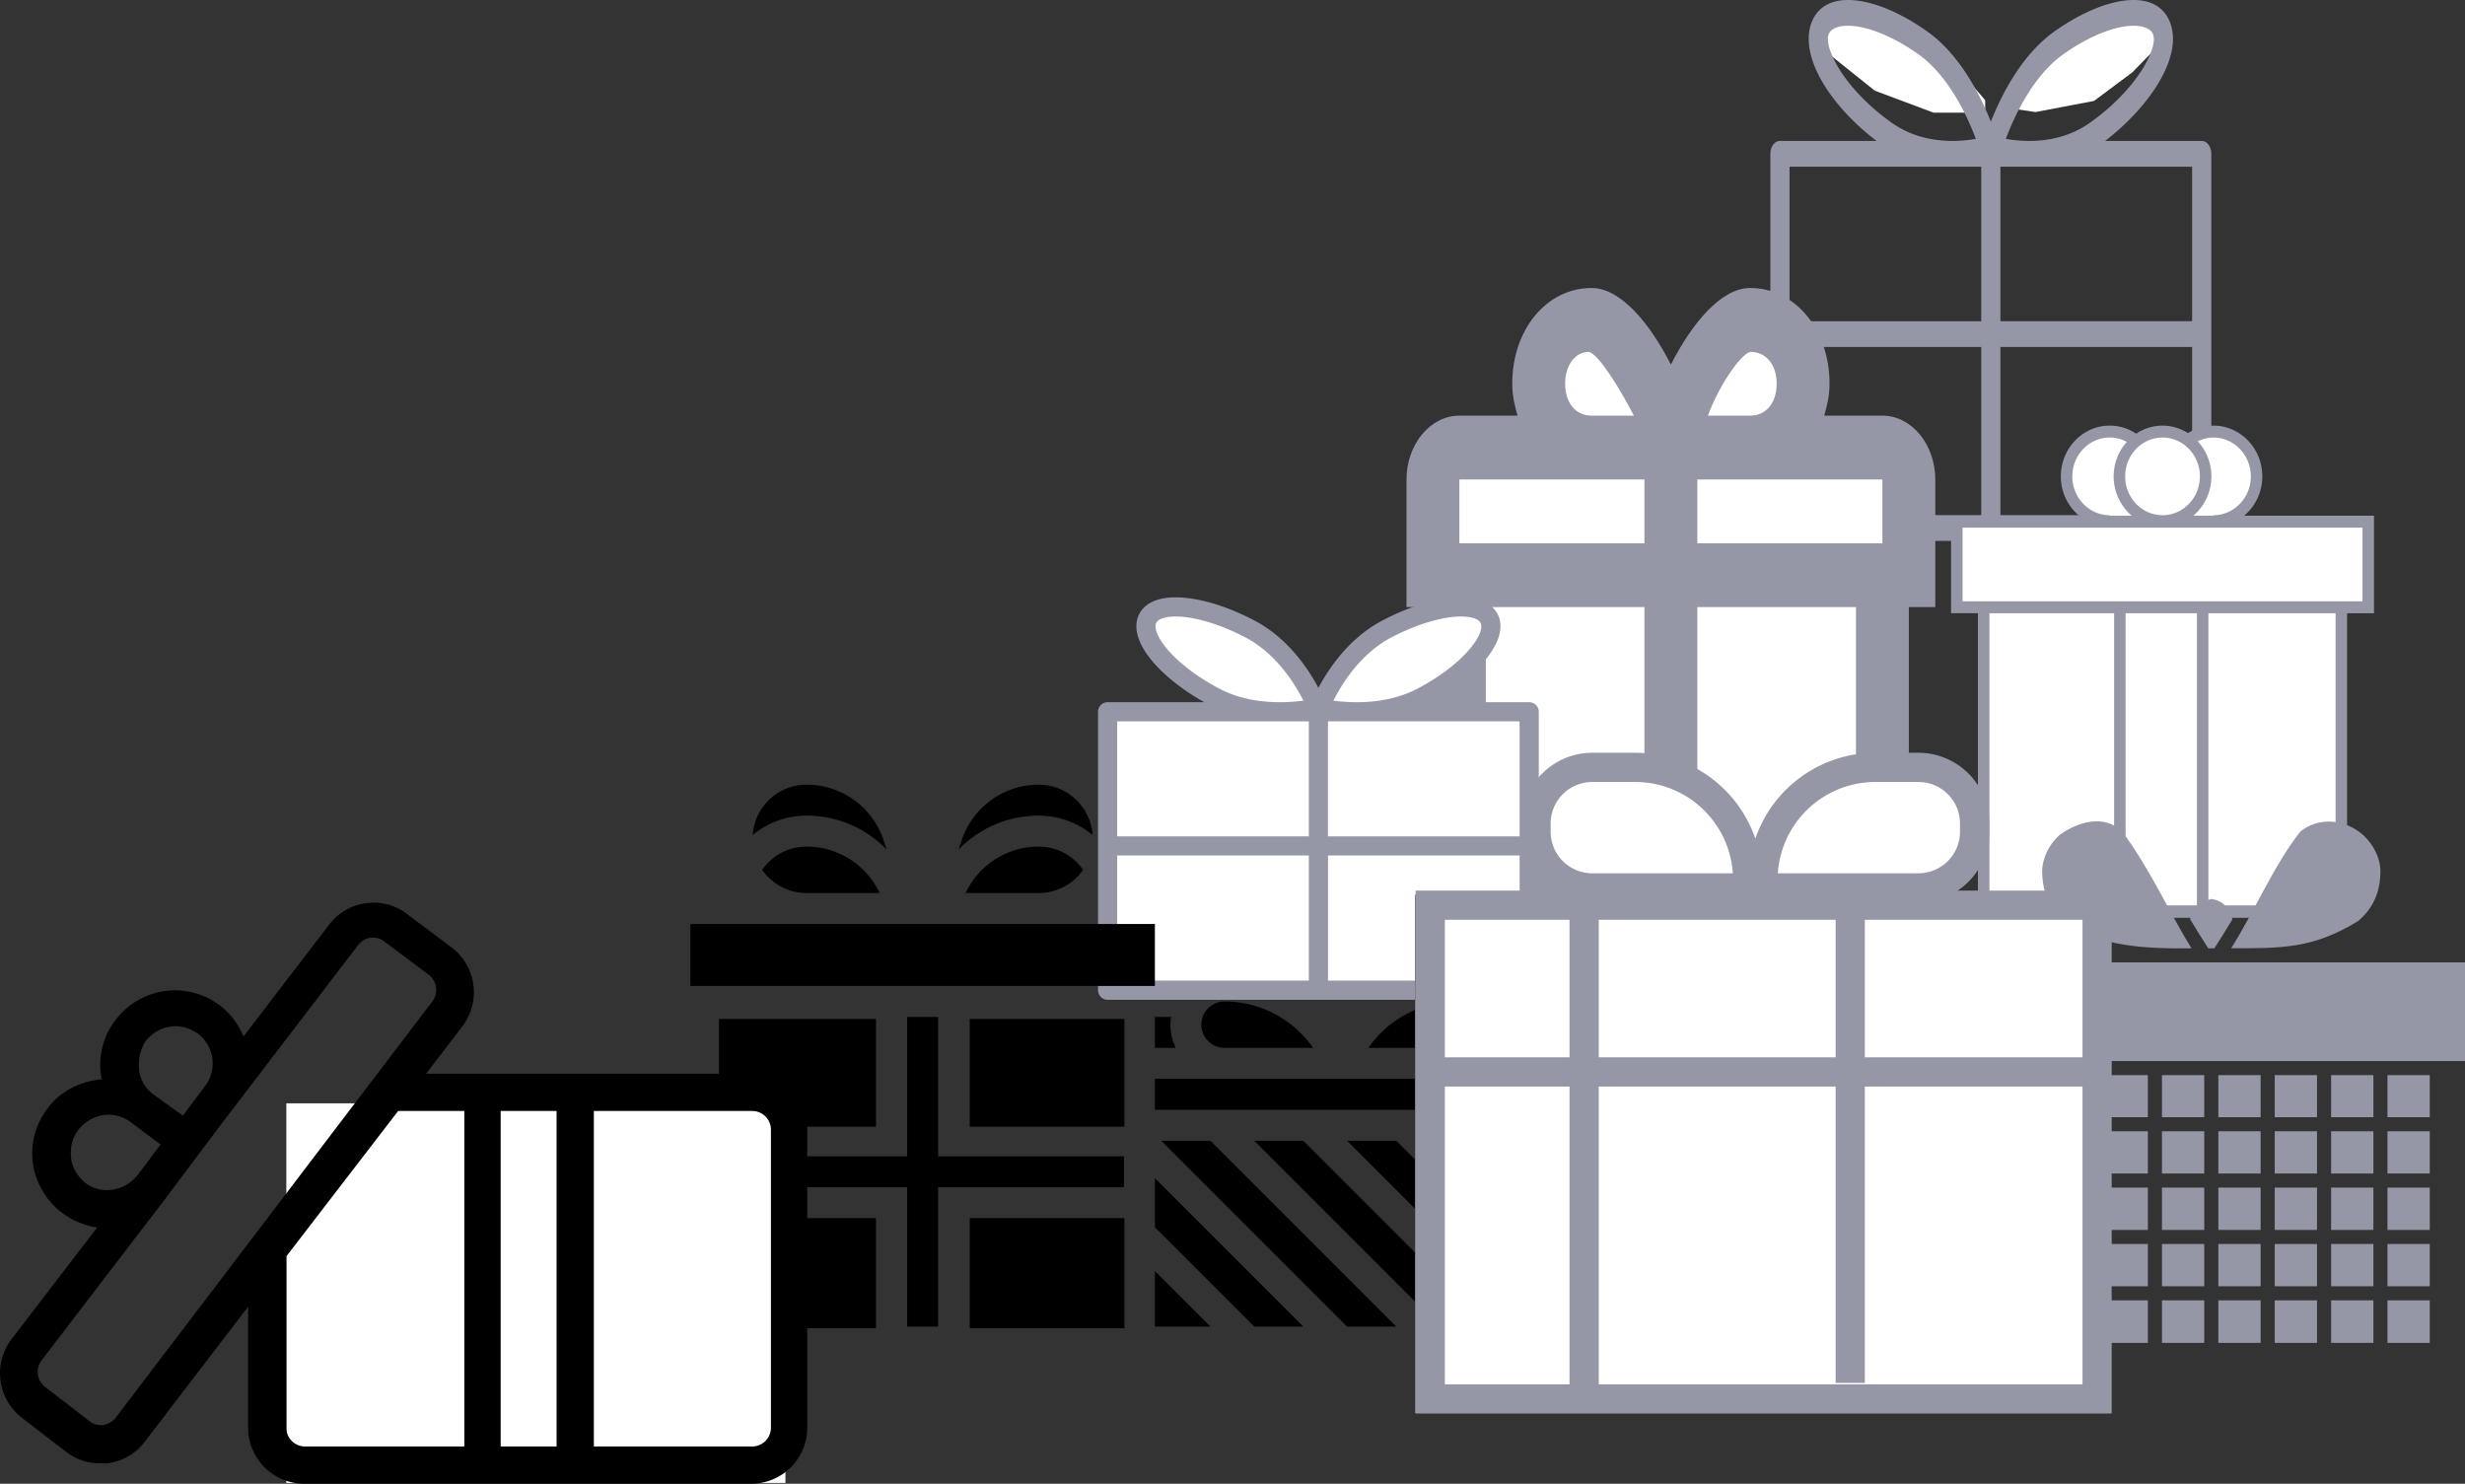 <svg xmlns="http://www.w3.org/2000/svg" width="1200" height="722.276" viewBox="0 0 1200 722.276">
  <rect x="0" y="0" width="1200" height="722.276" fill="#333333" stroke="none"/>
  <g id="Illustration_Gifts" data-name="Illustration/Gifts" transform="translate(-979.084 -420.768)">
    <g id="Illustration_Gift_8" data-name="Illustration/Gift 8" transform="translate(1840.921 420.768)">
      <path id="Path_131" data-name="Path 131" d="M107.071,57.935,85.909,33.275,60.118,18.842l-24.3-2.908-9.3,7.621,5.154,12.43L53.316,53.3,81.907,64h25.164Z" transform="translate(-2.489 -9.167)" fill="#fff"/>
      <path id="Path_130" data-name="Path 130" d="M90.446,59.831l17.3-25.513,27.452-17.693h31.193l3.095,12.529-14.649,15L136.208,58.044,107.742,63.45,90.446,60.9Z" transform="translate(21.349 -8.91)" fill="#fff"/>
      <path id="Path_112" data-name="Path 112" d="M218.991,79.608H171.929c20.784-15.817,38.382-40.623,31.6-57.838-1.937-4.915-6.58-10.77-17.7-10.77-10.817,0-24.882,5.592-38.587,15.334-16.132,11.472-26.011,31.477-30.915,43.908-4.9-12.438-14.783-32.436-30.915-43.908C71.713,16.592,57.648,11,46.831,11c-11.12,0-15.763,5.862-17.7,10.77C25.846,30.108,28.142,41.2,35.6,53.015,41.567,62.469,50.419,71.8,60.723,79.6H13.666C11.091,79.6,9,82.411,9,85.871V268.03c0,3.467,2.091,6.269,4.666,6.269H218.991c2.581,0,4.666-2.8,4.666-6.269V85.877C223.657,82.417,221.571,79.608,218.991,79.608Zm-4.666,87.76H120.995V92.14h93.329ZM151.612,37.411c12.217-8.683,25.008-13.873,34.219-13.873,4.909,0,8.442,1.536,9.45,4.1,2.669,6.777-7.91,26.907-30.57,43.018-8.348,5.937-18.363,8.952-29.749,8.952a64.721,64.721,0,0,1-11.321-1.016C127.6,68.029,136.646,48.063,151.612,37.411ZM67.947,70.656C57.447,63.19,48.483,54.043,42.72,44.909c-4.545-7.2-6.636-13.974-5.338-17.271,1.008-2.564,4.54-4.1,9.45-4.1,9.212,0,22,5.191,34.219,13.873C96.02,48.063,105.068,68.036,109.021,78.6A65.05,65.05,0,0,1,97.7,79.608C86.3,79.608,76.295,76.593,67.947,70.656Zm43.715,21.49v75.228H18.333V92.146Zm-93.329,87.76h93.329v81.855H18.333Zm102.662,81.855V179.907h93.329v81.855Z" transform="translate(-9 -11)" fill="#9597a6"/>
    </g>
    <g id="Illustration_Gift_6" data-name="Illustration/Gift 6" transform="translate(1663.788 560.961)">
      <path id="Path_133" data-name="Path 133" d="M1504.261,832.047H1718.23V692.408h14.176V623h-85.6l26.6-17.857-3.333-36.749-23.263-9.2-30.022,40.739L1585.5,562.707h-21.541l-12.611,25.484,8.721,16.948V623l-60.777,5.228v51.748l10.258,3.324Z" transform="translate(-1486.547 -543.118)" fill="#fff"/>
      <path id="Path_107" data-name="Path 107" d="M287.536,104.98c0-17.088-11.584-31.069-25.742-31.069H233.478c1.287-4.66,2.574-9.321,2.574-15.534,0-26.408-16.732-46.6-38.613-46.6-14.158,0-28.316,17.088-38.613,37.282-10.3-20.195-24.455-37.282-38.613-37.282-21.881,0-38.613,20.195-38.613,46.6,0,6.214,1.287,10.874,2.574,15.534H55.857c-14.158,0-25.742,13.981-25.742,31.069v62.137H42.986V291.391c0,17.088,11.584,31.069,25.742,31.069H248.923c14.158,0,25.742-13.981,25.742-31.069V167.117h12.871Zm-25.742,31.069H171.7V104.98h90.1ZM197.439,42.843c7.723,0,12.871,6.214,12.871,15.534s-5.148,15.534-12.871,15.534H176.845C181.993,59.93,192.29,44.4,197.439,42.843Zm-90.1,15.534c0-9.321,5.148-15.534,11.584-15.534,5.148,1.553,15.445,18.641,21.881,31.069H120.212C112.49,73.911,107.341,67.7,107.341,58.377Zm-51.484,46.6h90.1v31.069h-90.1Zm12.871,62.137h77.226V291.391H68.728ZM248.923,291.391H171.7V167.117h77.226Z" transform="translate(-30.115 -11.774)" fill="#9597a6"/>
    </g>
    <g id="Illustration_Gift_7" data-name="Illustration/Gift 7" transform="translate(1928.885 627.958)">
      <path id="Path_134" data-name="Path 134" d="M1703.917,847.042h174.614v-150.2h12.85V655.722H1823.81l9.314-9.8,2.575-14.886-6.479-15.309-10.569-5.037-13.088,2.3h-8.3l-9.543-2.3-11.409,5.037-12.47-5.037L1752,615.723l-7.452,10.875v13.623l11.924,12.769h-67.682l1.9,43.855H1701Z" transform="translate(-1687.19 -607.674)" fill="#fff"/>
      <path id="Path_111" data-name="Path 111" d="M155.908,53.353a24.949,24.949,0,0,0,8.822-19.139c0-13.627-10.671-24.71-23.79-24.71a22.892,22.892,0,0,0-12.411,3.644,22.856,22.856,0,0,0-25.2.291A22.888,22.888,0,0,0,90.445,9.5c-13.119,0-23.79,11.084-23.79,24.71a24.96,24.96,0,0,0,8.819,19.139H13.2v47.474h13.1V248.871H206V100.827h13.1V53.353ZM140.94,15.312c10.033,0,18.194,8.477,18.194,18.9a18.961,18.961,0,0,1-9.82,16.783,17.64,17.64,0,0,1-8.374,2.119v.241h-9.759A25.282,25.282,0,0,0,133.3,17.117,17.463,17.463,0,0,1,140.94,15.312Zm-24.783,0c10.033,0,18.194,8.477,18.194,18.9s-8.161,18.9-18.194,18.9-18.191-8.477-18.191-18.9S106.126,15.312,116.157,15.312ZM72.25,34.21c0-10.421,8.161-18.9,18.194-18.9a17.488,17.488,0,0,1,8.31,2.107,25.272,25.272,0,0,0,2.378,35.931H90.442v-.241a17.437,17.437,0,0,1-8.379-2.119A18.954,18.954,0,0,1,72.25,34.21Zm20.34,208.848H31.9V100.827h60.69Zm40.306,0H98.186V100.827H132.9Zm67.506,0h-61.91V100.827H200.4ZM213.5,95.014H18.8V59.165H213.5Z" transform="translate(-13.205 -9.503)" fill="#9597a6"/>
    </g>
    <g id="Illustration_Gift_5" data-name="Illustration/Gift 5" transform="translate(1513.621 711.548)">
      <g id="Rectangle_11" data-name="Rectangle 11" transform="translate(5.827 57.516)" fill="#fff" stroke="#707070" stroke-width="1">
        <rect width="206.468" height="134.604" stroke="none"/>
        <rect x="0.5" y="0.5" width="205.468" height="133.604" fill="none"/>
      </g>
      <path id="Path_131-2" data-name="Path 131" d="M107.071,57.935,85.909,33.275,60.118,18.842l-24.3-2.908-9.3,7.621,5.154,12.43L53.316,53.3,81.907,64h25.164Z" transform="translate(-2.489 -9.167)" fill="#fff"/>
      <path id="Path_130-2" data-name="Path 130" d="M90.446,59.831l17.3-25.513,27.452-17.693h31.193l3.095,12.529-14.649,15L136.208,58.044,107.742,63.45,90.446,60.9Z" transform="translate(21.258 -8.91)" fill="#fff"/>
      <path id="Path_112-2" data-name="Path 112" d="M218.9,62.048H171.86c20.776-11.768,38.365-30.226,31.583-43.034C201.508,15.357,196.867,11,185.756,11c-10.812,0-24.871,4.161-38.571,11.409-16.125,8.536-26,23.42-30.9,32.67-4.9-9.254-14.777-24.134-30.9-32.67C71.686,15.161,57.627,11,46.815,11,35.7,11,31.058,15.361,29.123,19.014c-3.284,6.2-.989,14.46,6.465,23.248C41.553,49.3,50.4,56.241,60.7,62.043H13.664A4.666,4.666,0,0,0,9,66.708V202.244a4.663,4.663,0,0,0,4.664,4.665H218.9a4.66,4.66,0,0,0,4.664-4.665V66.713A4.663,4.663,0,0,0,218.9,62.048Zm-4.664,65.3h-93.29V71.372h93.29ZM151.551,30.651c12.212-6.46,25-10.323,34.2-10.323,4.907,0,8.438,1.143,9.446,3.051,2.668,5.042-7.906,20.02-30.557,32.008-8.345,4.417-18.355,6.661-29.736,6.661a86.343,86.343,0,0,1-11.316-.756C127.548,53.433,136.592,38.576,151.551,30.651ZM67.922,55.387c-10.5-5.555-19.456-12.361-25.216-19.157-4.543-5.355-6.633-10.4-5.336-12.851,1.008-1.908,4.539-3.051,9.446-3.051,9.208,0,21.988,3.862,34.2,10.323,14.964,7.925,24.008,22.786,27.959,30.646a86.788,86.788,0,0,1-11.316.751C86.272,62.048,76.266,59.8,67.922,55.387Zm43.7,15.99v55.974H18.329V71.377Zm-93.29,65.3h93.29v60.9H18.329Zm102.619,60.9v-60.9h93.29v60.9Z" transform="translate(-9 -11)" fill="#9597a6"/>
    </g>
    <g id="Illustration_Gift_2" data-name="Illustration/Gift 2" transform="translate(1315.169 802.724)">
      <path id="Path_113" data-name="Path 113" d="M71.714,53.024A39.472,39.472,0,0,0,34.22,26,26.341,26.341,0,0,0,8.025,50.491,41.349,41.349,0,0,1,34.22,41.076,54.438,54.438,0,0,1,73.214,57.539Z" transform="translate(22.316 -26)"/>
      <path id="Path_114" data-name="Path 114" d="M21.774,52.614H57.4a26.341,26.341,0,0,0,21.589-11.3A26.331,26.331,0,0,0,57.4,30,39.386,39.386,0,0,0,21.774,52.614Z" transform="translate(112.208 0.152)"/>
      <path id="Path_115" data-name="Path 115" d="M8.636,41.315a26.341,26.341,0,0,0,21.589,11.3H65.85A39.386,39.386,0,0,0,30.225,30,26.331,26.331,0,0,0,8.636,41.315Z" transform="translate(26.311 0.152)"/>
      <rect id="Rectangle_5" data-name="Rectangle 5" width="76.428" height="52.473" transform="translate(13.933 114.06)"/>
      <path id="Path_116" data-name="Path 116" d="M137.769,45H34V60.076H229.99V45H137.769Z" transform="translate(192.142 98.223)"/>
      <path id="Path_117" data-name="Path 117" d="M4,65.152H230.142V35H4Z" transform="translate(-4 32.843)"/>
      <path id="Path_118" data-name="Path 118" d="M102.185,51.307A11.321,11.321,0,0,0,90.878,40a52.668,52.668,0,0,0-43.1,22.614h43.1A11.321,11.321,0,0,0,102.185,51.307Z" transform="translate(282.257 65.533)"/>
      <path id="Path_119" data-name="Path 119" d="M91.4,62.614A52.668,52.668,0,0,0,48.307,40a11.307,11.307,0,0,0,0,22.614Z" transform="translate(211.757 65.533)"/>
      <path id="Path_120" data-name="Path 120" d="M60.321,26A39.472,39.472,0,0,0,22.827,53.024l-1.5,4.508A54.462,54.462,0,0,1,60.321,41.076a41.349,41.349,0,0,1,26.195,9.415A26.341,26.341,0,0,0,60.321,26Z" transform="translate(109.285 -26)"/>
      <path id="Path_121" data-name="Path 121" d="M34,41V56.076H44.184a26.115,26.115,0,0,1-2.646-11.307A25.956,25.956,0,0,1,41.923,41Z" transform="translate(192.142 72.071)"/>
      <rect id="Rectangle_6" data-name="Rectangle 6" width="76.428" height="53.613" transform="translate(13.933 211.021)"/>
      <path id="Path_122" data-name="Path 122" d="M46.414,49l87.336,87.336V112.425L70.325,49Z" transform="translate(273.306 124.376)"/>
      <path id="Path_123" data-name="Path 123" d="M40.414,49l90.457,90.457h23.911L64.325,49Z" transform="translate(234.077 124.376)"/>
      <path id="Path_124" data-name="Path 124" d="M34.414,49l90.457,90.457h23.911L58.325,49Z" transform="translate(194.849 124.376)"/>
      <path id="Path_125" data-name="Path 125" d="M94.522,91.108V49H52.414Z" transform="translate(312.534 124.376)"/>
      <path id="Path_126" data-name="Path 126" d="M111.533,41H96.457v67.843H6v15.076H96.457v67.843h15.076V123.919H201.99V108.843H111.533Z" transform="translate(9.076 72.071)"/>
      <path id="Path_127" data-name="Path 127" d="M34,75.325l48.349,48.349H106.26L34,51.414Z" transform="translate(192.142 140.159)"/>
      <rect id="Rectangle_7" data-name="Rectangle 7" width="75.287" height="52.473" transform="translate(135.989 114.06)"/>
      <rect id="Rectangle_8" data-name="Rectangle 8" width="75.287" height="53.613" transform="translate(135.989 211.021)"/>
      <path id="Path_128" data-name="Path 128" d="M34,84.446H61.032L34,57.414Z" transform="translate(192.142 179.387)"/>
    </g>
    <g id="Illustration_Gift_4" data-name="Illustration/Gift 4" transform="translate(1932.071 820.578)">
      <path id="Path_129" data-name="Path 129" d="M94.087,17.9c13.589,18.272,23.953,41.22,33.772,56.909-20.632.309-46.3-.569-61.863-13.287-7.8-6.608-10.827-14.852-10.827-24.437.048-5.712,3.06-12.515,8.364-17.363C72.511,13.186,85.253,9.436,94.087,17.9Zm117.4,1.822c5.3,4.848,8.313,11.651,8.361,17.363,0,9.589-3.022,17.83-10.827,24.437-21.84,13.5-37.272,13.287-61.86,13.287,10.934-17.191,21.226-41.2,33.769-56.909,8.965-7.133,21.686-6.069,30.558,1.822ZM137.507,50.807c6.117.861,8.663,4.683,10.292,9.86-2.6,4.357-5.548,9.095-8.79,14.145h-3c-3.245-5.05-6.2-9.788-8.793-14.145C128.35,54.694,132.419,52.235,137.507,50.807ZM14,81.674H261.014v48.013H14Zm17.154,54.875H51.738V157.02H31.154Zm27.446,0H79.184V157.02H58.6Zm27.446,0H106.63V157.02H86.046Zm27.446,0h20.584V157.02H113.492Zm27.446,0h20.584V157.02H140.938Zm27.446,0h20.584V157.02H168.384Zm27.446,0h20.584V157.02H195.83Zm27.446,0H243.86V157.02H223.276ZM31.154,163.878H51.738v20.578H31.154Zm27.446,0H79.184v20.578H58.6Zm27.446,0H106.63v20.578H86.046Zm27.446,0h20.584v20.578H113.492Zm27.446,0h20.584v20.578H140.938Zm27.446,0h20.584v20.578H168.384Zm27.446,0h20.584v20.578H195.83Zm27.446,0H243.86v20.578H223.276ZM31.154,191.317H51.738v20.578H31.154Zm27.446,0H79.184v20.578H58.6Zm27.446,0H106.63v20.578H86.046Zm27.446,0h20.584v20.578H113.492Zm27.446,0h20.584v20.578H140.938Zm27.446,0h20.584v20.578H168.384Zm27.446,0h20.584v20.578H195.83Zm27.446,0H243.86v20.578H223.276ZM31.154,218.753H51.738V239.33H31.154Zm27.446,0H79.184V239.33H58.6Zm27.446,0H106.63V239.33H86.046Zm27.446,0h20.584V239.33H113.492Zm27.446,0h20.584V239.33H140.938Zm27.446,0h20.584V239.33H168.384Zm27.446,0h20.584V239.33H195.83Zm27.446,0H243.86V239.33H223.276ZM31.154,246.192H51.738v20.684H31.154Zm27.446,0H79.184v20.684H58.6Zm27.446,0H106.63v20.684H86.046Zm27.446,0h20.584v20.684H113.492Zm27.446,0h20.584v20.684H140.938Zm27.446,0h20.584v20.684H168.384Zm27.446,0h20.584v20.684H195.83Zm27.446,0H243.86v20.684H223.276Z" transform="translate(-14 -13)" fill="#9597a6"/>
    </g>
    <g id="Illustration_Gift_3" data-name="Illustration/Gift 3" transform="translate(1667.915 787.215)">
      <g id="Rectangle_9" data-name="Rectangle 9" transform="translate(0 69.112)" fill="#fff" stroke="#707070" stroke-width="1">
        <rect width="336.931" height="252.097" stroke="none"/>
        <rect x="0.5" y="0.5" width="335.931" height="251.097" fill="none"/>
      </g>
      <path id="Path_132" data-name="Path 132" d="M147.078,63.788h85.254l18.5-11.228,2.365-26.21-9.4-15-24.462-4.79H184.748l-25.2,25.381-9.168,16.028L133.015,29.548,118.008,11.355,73.54,6.565l-21.67,4.79-7,18.193V47.974l7,11.67Z" transform="translate(16.276 2.439)" fill="#fff"/>
      <path id="Path_110" data-name="Path 110" d="M343.847,74.374h-75a34.427,34.427,0,0,0,15.372-28.659V41.72A34.476,34.476,0,0,0,249.783,7.282H228.767a61.829,61.829,0,0,0-58.4,41.833A61.829,61.829,0,0,0,111.959,7.282H90.947A34.476,34.476,0,0,0,56.508,41.72v3.995A34.435,34.435,0,0,0,71.885,74.374H5V328.942H343.847ZM329.634,88.59v66.945H223.673V88.59Zm-235.5,0H209.46v66.945H94.132ZM228.767,21.5h21.016A20.243,20.243,0,0,1,270,41.72v3.995A20.246,20.246,0,0,1,249.783,65.94H181.317A47.609,47.609,0,0,1,228.767,21.5ZM70.717,45.719V41.724A20.246,20.246,0,0,1,90.943,21.5h21.012a47.613,47.613,0,0,1,47.454,44.445H90.943A20.257,20.257,0,0,1,70.717,45.719ZM19.213,88.59h60.7v66.945h-60.7Zm0,81.158h60.7V314.729h-60.7ZM329.634,314.729H94.132V169.748H209.46V314.033h14.213V169.748H329.634Z" transform="translate(-4.67 -7.282)" fill="#9597a6"/>
    </g>
    <g id="Illustration_Gift_1" data-name="Illustration/Gift 1" transform="translate(979.084 860.191)">
      <rect id="Rectangle_10" data-name="Rectangle 10" width="242.971" height="184.795" transform="translate(139.39 97.659)" fill="#fff"/>
      <path id="Path_109" data-name="Path 109" d="M372.794,115.9H214.015l17.693-23.136a27.341,27.341,0,0,0-4.99-38.107L204.942,38.321a26.486,26.486,0,0,0-19.961-5.444,26.766,26.766,0,0,0-18.146,10.434L125.1,97.749a36.619,36.619,0,0,0-11.341-14.971,36.205,36.205,0,0,0-50.809,6.8,35.673,35.673,0,0,0-7.258,26.766c0,.907.454,1.361.454,2.268-9.98.907-19.961,5.444-26.312,14.063a35.673,35.673,0,0,0-7.258,26.766A36.729,36.729,0,0,0,36.636,183.49a38.128,38.128,0,0,0,17.239,7.258L12.139,245.187a27.341,27.341,0,0,0,4.99,38.107L38.9,300.079a26.229,26.229,0,0,0,16.332,5.444h3.629a26.766,26.766,0,0,0,18.146-10.434l50.356-65.78v58.975A27.3,27.3,0,0,0,154.586,315.5H372.34a27.3,27.3,0,0,0,27.219-27.219V143.115A26.63,26.63,0,0,0,372.794,115.9ZM77.465,100.018a18.941,18.941,0,0,1,14.517-7.258,19.552,19.552,0,0,1,10.888,3.629,18.141,18.141,0,0,1,3.629,25.4L95.611,136.31,81.094,125.876a17.585,17.585,0,0,1-6.8-11.8A22.265,22.265,0,0,1,77.465,100.018ZM47.978,168.973c-3.629-3.176-6.351-7.258-6.8-12.249s.454-9.527,3.629-13.61a18.941,18.941,0,0,1,14.517-7.258,18.458,18.458,0,0,1,10.888,3.629l14.517,10.888L73.836,164.89C67.031,173.51,55.69,174.871,47.978,168.973ZM62.948,283.294a10.084,10.084,0,0,1-5.9,3.629,9.191,9.191,0,0,1-6.8-1.815L28.471,268.323a9.282,9.282,0,0,1-1.815-12.7l60.79-79.389h0l16.332-21.775,10.888-14.517L180.9,53.291a10.085,10.085,0,0,1,5.9-3.629h1.361a8.718,8.718,0,0,1,5.444,1.815l21.775,16.332a9.282,9.282,0,0,1,1.815,12.7Zm169.213,14.063H155.04a9.1,9.1,0,0,1-9.073-9.073V204.812l54.438-70.77h32.209V297.357Zm45.365,0H250.307V134.042h27.219Zm104.34-9.073a9.1,9.1,0,0,1-9.073,9.073H295.673V134.042h77.121a9.1,9.1,0,0,1,9.073,9.073Z" transform="translate(-6.573 -32.65)"/>
    </g>
  </g>
</svg>
